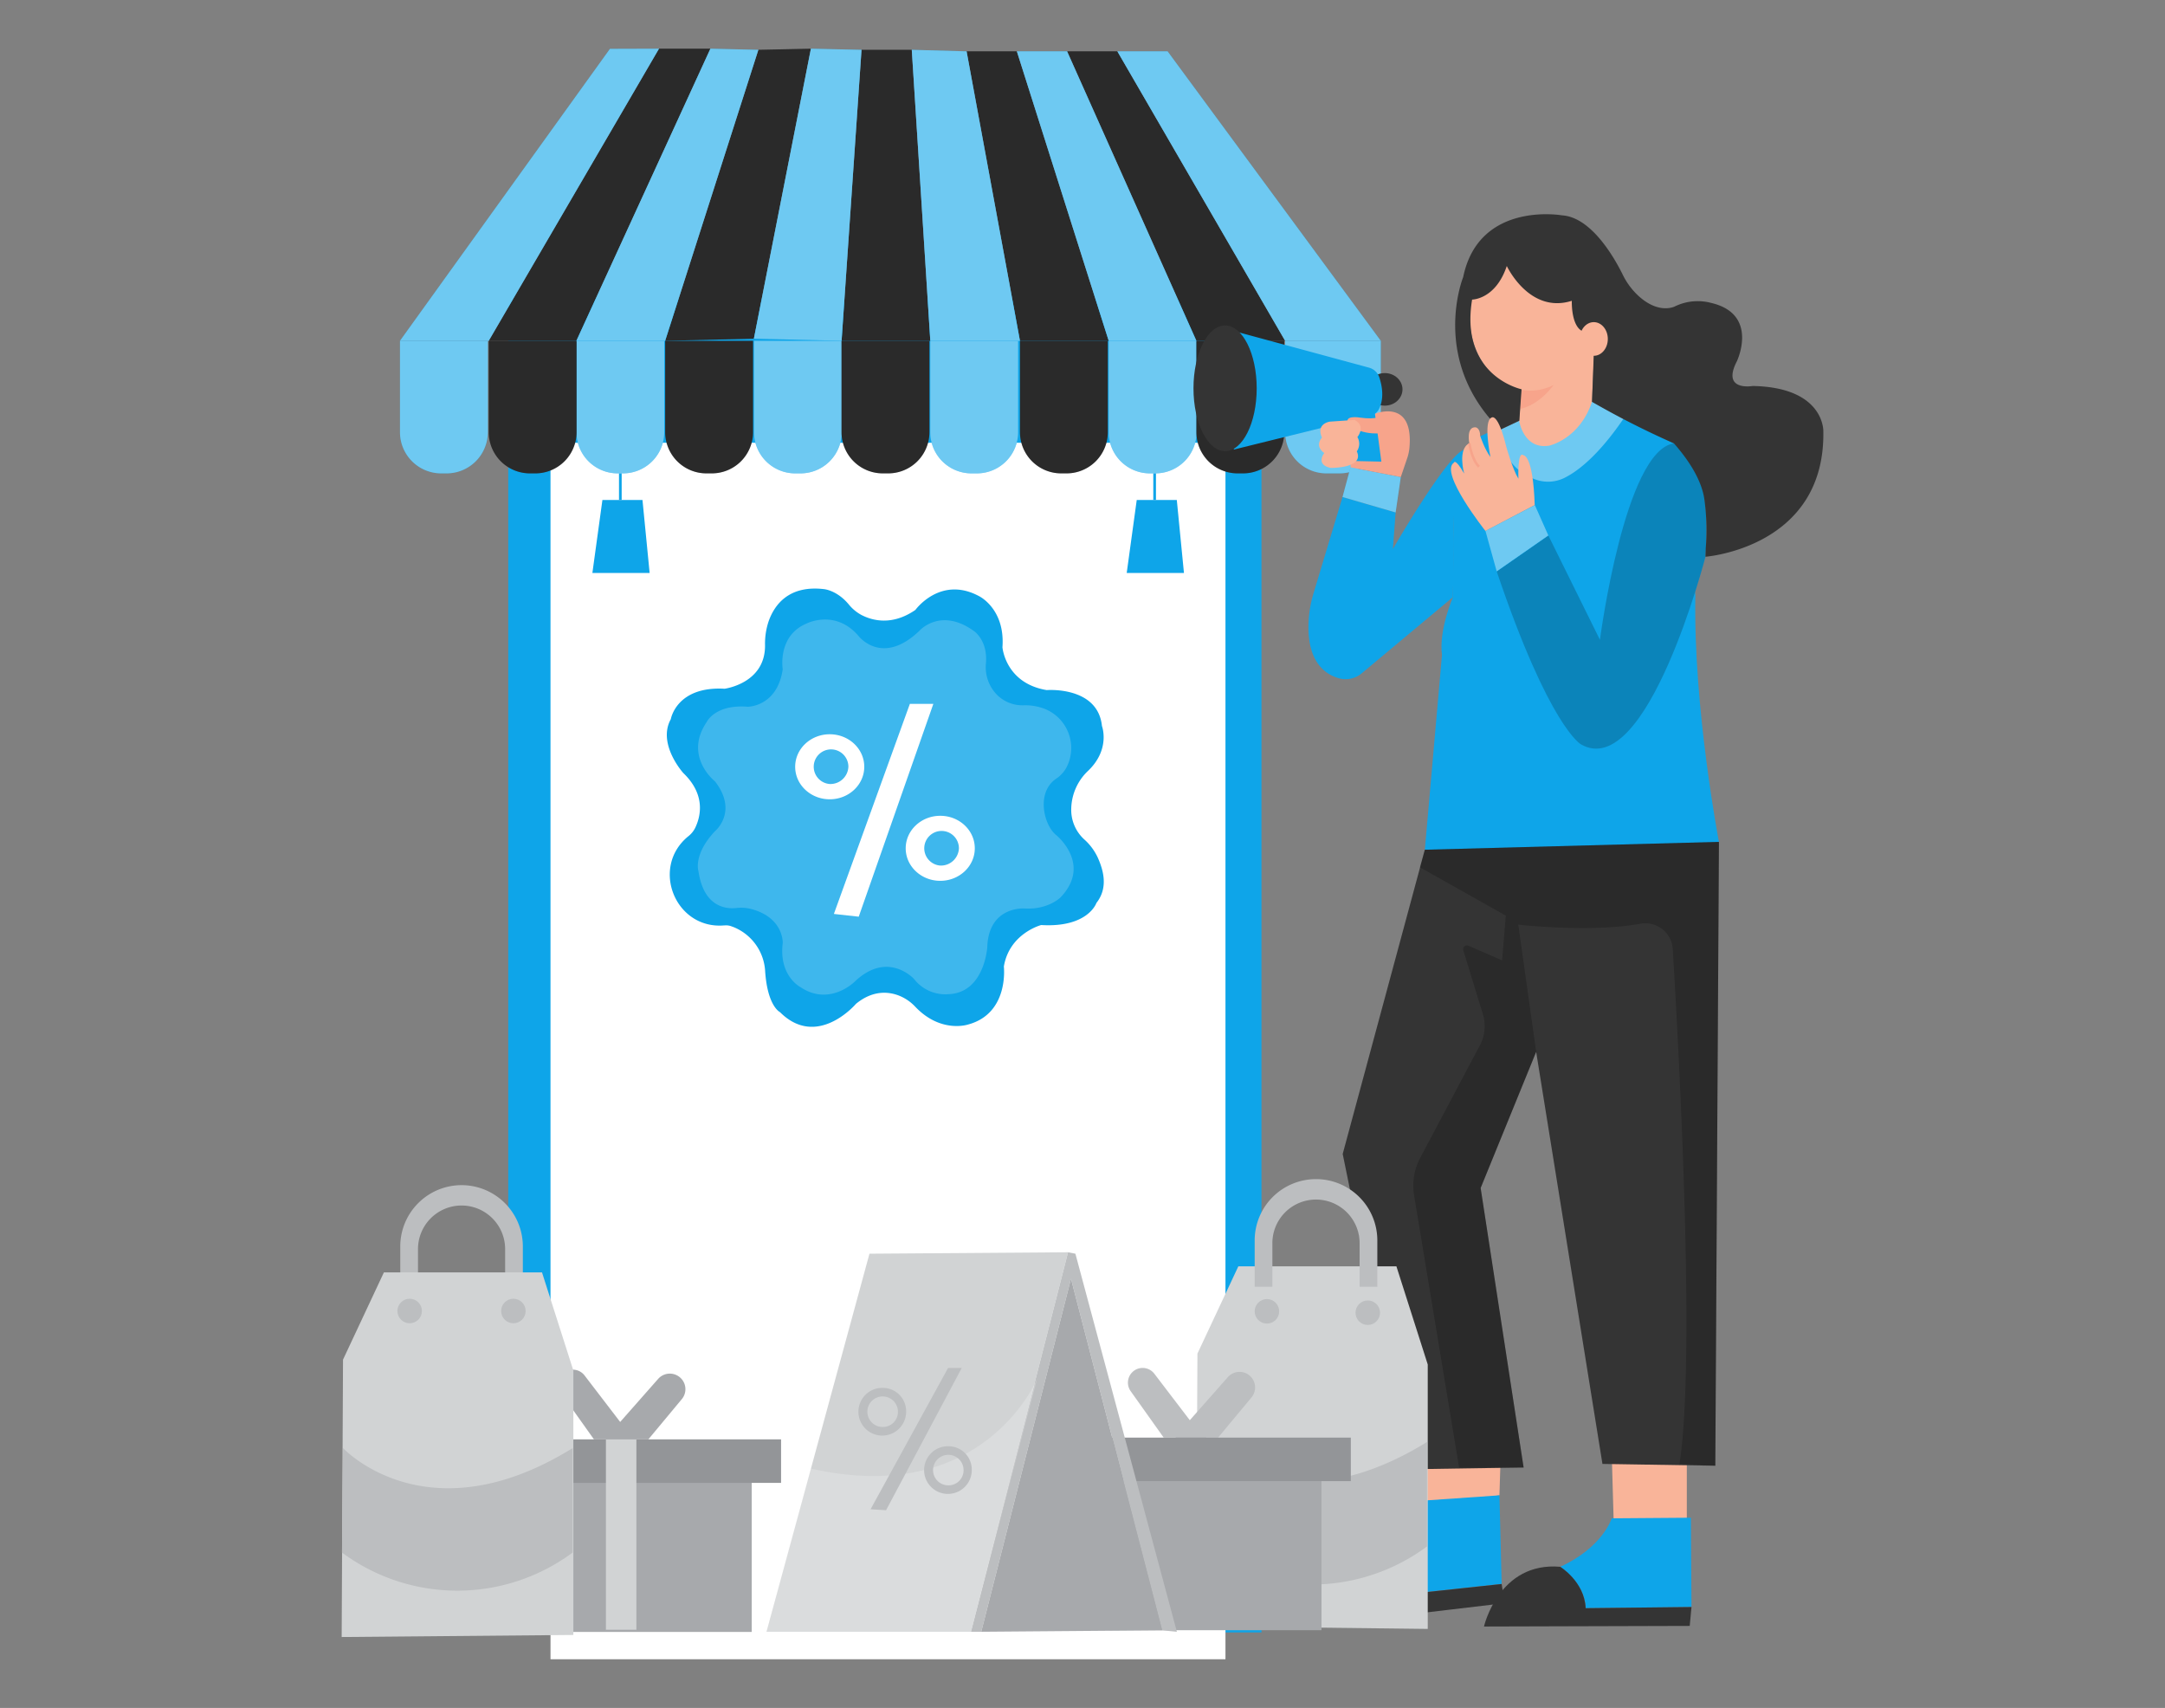 <svg id="e505fff7-5a7a-4f3b-8a92-0871baef6a94" data-name="Layer 1" xmlns="http://www.w3.org/2000/svg" width="865.76" height="682.89" viewBox="0 0 865.76 682.89"><rect x="0" y="0" width="865.76" height="682.89" fill="#808080" stroke="none"/><polygon points="569.52 583.72 570.41 601.71 599.61 597.88 600.2 578.7 569.52 583.72" fill="#f9b499"/><polygon points="674.54 609.68 645.33 609.68 644.45 579 674.54 579 674.54 609.68" fill="#f9b499"/><path d="M623.93,626.45s10.16,6.86,10.16,16.55l42.32-.47-.24-35.7-31.67.24S641,618.65,623.93,626.45Z" fill="#0ea5e9"/><rect x="203.24" y="119.66" width="301.21" height="533.03" fill="#0ea5e9"/><rect x="220.14" y="177.03" width="269.91" height="486.39" fill="#fff"/><rect x="215.76" y="586.81" width="84.84" height="65.69" fill="#a7a9ac"/><path d="M159.94,136.27h35.13a0,0,0,0,1,0,0v36.52a16.48,16.48,0,0,1-16.48,16.48h-2.16a16.48,16.48,0,0,1-16.48-16.48V136.27A0,0,0,0,1,159.94,136.27Z" fill="#0ea5e9"/><path d="M513.91,136.27h38.25a0,0,0,0,1,0,0v36.52a16.48,16.48,0,0,1-16.48,16.48H530.4a16.48,16.48,0,0,1-16.48-16.48V136.27A0,0,0,0,1,513.91,136.27Z" fill="#0ea5e9"/><path d="M230.49,136.27h35.13a0,0,0,0,1,0,0v36.52a16.48,16.48,0,0,1-16.48,16.48H247a16.48,16.48,0,0,1-16.48-16.48V136.27a0,0,0,0,1,0,0Z" fill="#0ea5e9"/><path d="M301.47,136.27H336.6a0,0,0,0,1,0,0v36.52a16.48,16.48,0,0,1-16.48,16.48H318a16.48,16.48,0,0,1-16.48-16.48V136.27a0,0,0,0,1,0,0Z" fill="#0ea5e9"/><path d="M372,136.27h35.13a0,0,0,0,1,0,0v36.52a16.48,16.48,0,0,1-16.48,16.48h-2.16A16.48,16.48,0,0,1,372,172.79V136.27A0,0,0,0,1,372,136.27Z" fill="#0ea5e9"/><path d="M443.36,136.27h35.13a0,0,0,0,1,0,0v36.52A16.48,16.48,0,0,1,462,189.27h-2.16a16.48,16.48,0,0,1-16.48-16.48V136.27a0,0,0,0,1,0,0Z" fill="#0ea5e9"/><g opacity="0.4"><path d="M159.94,136.27h35.13a0,0,0,0,1,0,0v36.52a16.48,16.48,0,0,1-16.48,16.48h-2.16a16.48,16.48,0,0,1-16.48-16.48V136.27A0,0,0,0,1,159.94,136.27Z" fill="#fff"/><path d="M513.91,136.27h38.25a0,0,0,0,1,0,0v36.52a16.48,16.48,0,0,1-16.48,16.48H530.4a16.48,16.48,0,0,1-16.48-16.48V136.27A0,0,0,0,1,513.91,136.27Z" fill="#fff"/><path d="M230.49,136.27h35.13a0,0,0,0,1,0,0v36.52a16.48,16.48,0,0,1-16.48,16.48H247a16.48,16.48,0,0,1-16.48-16.48V136.27a0,0,0,0,1,0,0Z" fill="#fff"/><path d="M301.47,136.27H336.6a0,0,0,0,1,0,0v36.52a16.48,16.48,0,0,1-16.48,16.48H318a16.48,16.48,0,0,1-16.48-16.48V136.27a0,0,0,0,1,0,0Z" fill="#fff"/><path d="M372,136.27h35.13a0,0,0,0,1,0,0v36.52a16.48,16.48,0,0,1-16.48,16.48h-2.16A16.48,16.48,0,0,1,372,172.79V136.27A0,0,0,0,1,372,136.27Z" fill="#fff"/><path d="M443.36,136.27h35.13a0,0,0,0,1,0,0v36.52A16.48,16.48,0,0,1,462,189.27h-2.16a16.48,16.48,0,0,1-16.48-16.48V136.27a0,0,0,0,1,0,0Z" fill="#fff"/></g><path d="M195.43,136.27h35.13a0,0,0,0,1,0,0v36.52a16.48,16.48,0,0,1-16.48,16.48h-2.16a16.48,16.48,0,0,1-16.48-16.48V136.27A0,0,0,0,1,195.43,136.27Z" fill="#343434"/><path d="M266,136.27h35.13a0,0,0,0,1,0,0v36.52a16.48,16.48,0,0,1-16.48,16.48h-2.16A16.48,16.48,0,0,1,266,172.79V136.27a0,0,0,0,1,0,0Z" fill="#343434"/><path d="M336.54,136.27h35.13a0,0,0,0,1,0,0v36.52a16.48,16.48,0,0,1-16.48,16.48H353a16.48,16.48,0,0,1-16.48-16.48V136.27a0,0,0,0,1,0,0Z" fill="#343434"/><path d="M407.87,136.27H443a0,0,0,0,1,0,0v36.52a16.48,16.48,0,0,1-16.48,16.48h-2.16a16.48,16.48,0,0,1-16.48-16.48V136.27a0,0,0,0,1,0,0Z" fill="#343434"/><path d="M478.42,136.27h35.13a0,0,0,0,1,0,0v36.52a16.48,16.48,0,0,1-16.48,16.48h-2.16a16.48,16.48,0,0,1-16.48-16.48V136.27A0,0,0,0,1,478.42,136.27Z" fill="#343434"/><g opacity="0.2"><path d="M195.43,136.27h35.13a0,0,0,0,1,0,0v36.52a16.48,16.48,0,0,1-16.48,16.48h-2.16a16.48,16.48,0,0,1-16.48-16.48V136.27A0,0,0,0,1,195.43,136.27Z"/><path d="M266,136.27h35.13a0,0,0,0,1,0,0v36.52a16.48,16.48,0,0,1-16.48,16.48h-2.16A16.48,16.48,0,0,1,266,172.79V136.27a0,0,0,0,1,0,0Z"/><path d="M336.54,136.27h35.13a0,0,0,0,1,0,0v36.52a16.48,16.48,0,0,1-16.48,16.48H353a16.48,16.48,0,0,1-16.48-16.48V136.27a0,0,0,0,1,0,0Z"/><path d="M407.87,136.27H443a0,0,0,0,1,0,0v36.52a16.48,16.48,0,0,1-16.48,16.48h-2.16a16.48,16.48,0,0,1-16.48-16.48V136.27a0,0,0,0,1,0,0Z"/><path d="M478.42,136.27h35.13a0,0,0,0,1,0,0v36.52a16.48,16.48,0,0,1-16.48,16.48h-2.16a16.48,16.48,0,0,1-16.48-16.48V136.27A0,0,0,0,1,478.42,136.27Z"/></g><polygon points="230.49 136.27 195.43 136.27 263.52 19.47 284.08 19.47 230.49 136.27" fill="#343434"/><polygon points="301.47 135.41 265.98 136.27 303.26 19.92 324.27 19.47 301.47 135.41" fill="#343434"/><polygon points="364.61 19.92 344.51 19.92 336.54 136.27 372.02 136.27 364.61 19.92" fill="#343434"/><polygon points="406.63 20.53 386.53 20.53 407.87 136.27 443.36 136.27 406.63 20.53" fill="#343434"/><polygon points="513.91 136.27 478.42 136.27 426.72 20.53 446.82 20.53 513.91 136.27" fill="#343434"/><g opacity="0.2"><polygon points="230.49 136.27 195.43 136.27 263.52 19.47 284.08 19.47 230.49 136.27"/><polygon points="301.47 135.41 265.98 136.27 303.26 19.92 324.27 19.47 301.47 135.41"/><polygon points="364.61 19.92 344.51 19.92 336.54 136.27 372.02 136.27 364.61 19.92"/><polygon points="406.63 20.53 386.53 20.53 407.87 136.27 443.36 136.27 406.63 20.53"/><polygon points="513.91 136.27 478.42 136.27 426.72 20.53 446.82 20.53 513.91 136.27"/></g><polygon points="159.94 136.27 195.43 136.27 263.52 19.47 243.91 19.53 159.94 136.27" fill="#0ea5e9"/><polygon points="265.98 136.27 230.49 136.27 284.08 19.47 303.26 19.92 265.98 136.27" fill="#0ea5e9"/><polygon points="324.27 19.47 344.51 19.92 336.54 136.27 301.47 135.41 324.27 19.47" fill="#0ea5e9"/><polygon points="386.53 20.53 364.61 19.92 372.02 136.27 407.87 136.27 386.53 20.53" fill="#0ea5e9"/><polygon points="426.72 20.53 478.42 136.27 443.36 136.27 406.63 20.53 426.72 20.53" fill="#0ea5e9"/><polygon points="466.91 20.53 446.82 20.53 513.91 136.27 552.16 136.27 466.91 20.53" fill="#0ea5e9"/><g opacity="0.4"><polygon points="159.94 136.27 195.43 136.27 263.52 19.47 243.91 19.53 159.94 136.27" fill="#fff"/><polygon points="265.98 136.27 230.49 136.27 284.08 19.47 303.26 19.92 265.98 136.27" fill="#fff"/><polygon points="324.27 19.47 344.51 19.92 336.54 136.27 301.47 135.41 324.27 19.47" fill="#fff"/><polygon points="386.53 20.53 364.61 19.92 372.02 136.27 407.87 136.27 386.53 20.53" fill="#fff"/><polygon points="426.72 20.53 478.42 136.27 443.36 136.27 406.63 20.53 426.72 20.53" fill="#fff"/><polygon points="466.91 20.53 446.82 20.53 513.91 136.27 552.16 136.27 466.91 20.53" fill="#fff"/></g><ellipse cx="553.76" cy="155.68" rx="7.08" ry="6.51" fill="#343434"/><path d="M558.1,204.89,557,219.51s21.69-37.68,28.54-39.74c0,0-4.9,12.83-4.11,37.22L581,238.76l-36.46,30.45a10,10,0,0,1-9.07,2c-5.44-1.51-12.58-6.37-12.23-21.55A48,48,0,0,1,525.33,237l11.53-38.29Z" fill="#0ea5e9"/><path d="M599.86,171.88s-18,1.35-18.41,22L581,238.76s-5.71,13.23-4.37,23.1l-6.85,77.89s64.64,37.71,117.6-3.14c0,0-10.32-53.86-9.42-98.74l-8.53-60.6-20.2-9.87-27.38,16.15Z" fill="#0ea5e9"/><path d="M598.51,228.44l20.65-14.36,20.64,41.74s9.88-75.86,29.63-78.55c0,0,15.71,1.8,12.57,45.33,0,0-23.34,90.22-49.83,75C632.17,297.56,619.61,290.83,598.51,228.44Z" fill="#0ea5e9"/><path d="M598.51,228.44l20.65-14.36,20.64,41.74s9.88-75.86,29.63-78.55c0,0,15.71,1.8,12.57,45.33,0,0-23.34,90.22-49.83,75C632.17,297.56,619.61,290.83,598.51,228.44Z" opacity="0.2"/><path d="M599.86,171.88s-.37,14.36,13.89,19.74a14.82,14.82,0,0,0,11.63-.44c5.34-2.59,13.63-8.82,23.85-23.78l-12.57-6.74-29.17,7.63Z" fill="#0ea5e9"/><path d="M599.86,171.88s-.37,14.36,13.89,19.74a14.82,14.82,0,0,0,11.63-.44c5.34-2.59,13.63-8.82,23.85-23.78l-12.57-6.74-29.17,7.63Z" fill="#fff" opacity="0.4"/><path d="M608.38,155.73l-.89,12.56s1.79,11.67,12.12,9.88c0,0,12.11-2.69,17-17.51l.9-20.19L634,134.18Z" fill="#f9b499"/><path d="M608.48,154.59l-.68,8.9s11.87-1.44,19.18-20Z" fill="#f7a48b"/><ellipse cx="611.98" cy="126.78" rx="24.24" ry="29.4" fill="#f9b499"/><path d="M588.68,119.78s9.38,0,13.87-13.43c0,0,9,19.3,26,13.92,0,0-.45,12.12,5.84,12.56l2.92,9.43-.68,18.4c5,2.88,10.28,5.77,15.9,8.62,5.81,2.95,11.45,5.61,16.87,8,3.5,4,10.87,13,12.16,22.4a89.76,89.76,0,0,1,.55,19.51L682,222.6s48-3.59,47.13-50.27c0,0,.44-17.5-28.28-18,0,0-12.57,2.24-6.29-9.88,0,0,9-18.85-10.32-23.34a20.87,20.87,0,0,0-14.36,1.35s-6.49,3.57-15-4.46a28.64,28.64,0,0,1-6-8.24c-3.3-6.69-12.51-22.94-24.27-23.66,0,0-33.21-5.83-39.5,24.69,0,0-13.46,33.22,14.82,61l7.63-3.59.89-12.56S583.64,150.42,588.68,119.78Z" fill="#343434"/><polygon points="598.51 228.44 594.02 212.28 613.77 201.96 619.16 214.08 598.51 228.44" fill="#0ea5e9"/><polygon points="598.51 228.44 594.02 212.28 613.77 201.96 619.16 214.08 598.51 228.44" fill="#0ea5e9"/><polygon points="598.51 228.44 594.02 212.28 613.77 201.96 619.16 214.08 598.51 228.44" fill="#fff" opacity="0.4"/><polygon points="536.86 198.72 540.06 186.85 560.16 190.73 558.1 204.89 536.86 198.72" fill="#0ea5e9"/><polygon points="536.86 198.72 540.06 186.85 560.16 190.73 558.1 204.89 536.86 198.72" fill="#fff" opacity="0.4"/><path d="M549.82,165.43s15.58-6.34,13.8,13.61a18.08,18.08,0,0,1-.94,4.29l-2.52,7.4-20.1-3.88.69-14.39,10,.21Z" fill="#f7a48b"/><polygon points="552.39 184.57 542.12 184.34 542.12 166.98 549.76 164.97 552.39 184.57" fill="#0ea5e9"/><path d="M489.75,131.36,547.47,147a6,6,0,0,1,4.11,3.9c1.07,3.24,2.09,8.46-.26,12.87a5.15,5.15,0,0,1-3.47,2.53L493.3,179.77S507.1,145.29,489.75,131.36Z" fill="#0ea5e9"/><path d="M552.62,166.3s-2.28,1.6-8.68.68c0,0-7.53-1.37-4.34,3.2,0,0,6.17,4.8,15.76,2.51" fill="#f7a48b"/><ellipse cx="489.9" cy="155.26" rx="12.64" ry="25.12" fill="#343434"/><polygon points="569.78 339.75 536.93 461.39 562.72 587.47 609.28 586.75 592.09 475 614.29 420.56 640.8 585.32 685.93 586.04 687.38 336.61 569.78 339.75" fill="#343434"/><path d="M569.78,339.75l-2,7,34.38,19.34L600.68,384l-13.45-5.85a1.52,1.52,0,0,0-2.06,1.83L593,405.5a16.32,16.32,0,0,1-1.19,12.44l-23.87,45a23.69,23.69,0,0,0-2.45,15l18,108.85h25.79L592.09,475l22.2-54.44-7.16-50.86s29,3.27,48.79-.37a11,11,0,0,1,13,10.1c2.53,41.68,9.19,164.51,2.69,205.89l14.33.72,1.45-249.43Z" opacity="0.2"/><path d="M600.5,633.28l-.89-35.4-29.79,2.06s-10,19.47-21.54,22.72c0,0,11.21,5.31,11.21,15Z" fill="#0ea5e9"/><path d="M548.28,622.66s-26.25.88-28.32,28L601.68,641l-1.18-7.67-41,4.42S559.49,628,548.28,622.66Z" fill="#343434"/><path d="M305.93,258.07a28.32,28.32,0,0,1,1.44-9.68c2.3-6.49,8-14.53,22.22-12.83,0,0,5.11.46,9.79,6.07a16.85,16.85,0,0,0,5.05,4.23c4.42,2.3,12.33,4.42,21.63-2,0,0,9.95-13.81,25.42-5.52,0,0,10.5,5,9.39,20.45,0,0,1.11,14.36,17.69,17.13,0,0,20.44-1.66,22.1,14.36,0,0,3.5,9.17-5.43,17.81a21.43,21.43,0,0,0-6.85,15.13,16,16,0,0,0,5.13,12.34,22.33,22.33,0,0,1,5.48,7.34c2.15,4.82,4.33,11.95-.54,18.12,0,0-3.31,9.95-22.1,8.84,0,0-12.71,3.32-14.92,16.58,0,0,2.21,18.79-14.37,23.21,0,0-10.87,3.62-21.09-7.16a18,18,0,0,0-6.92-4.58c-4.2-1.5-10.24-1.88-16.75,3.45,0,0-15.48,18.24-30.4,3.32,0,0-5-2.29-5.93-16.42a20.24,20.24,0,0,0-12.71-17.61l-.85-.31a6.12,6.12,0,0,0-2.65-.33l-.18,0c-19.46,1.66-29.52-23-14.52-35.49l.33-.27A9.73,9.73,0,0,0,278,331c2-4.15,4.53-13-4.75-21.91,0,0-10.5-11.6-5-21.55,0,0,2.21-13.26,21.55-12.16C289.8,275.34,306,273.31,305.93,258.07Z" fill="#0ea5e9"/><path d="M313,267.61s-2.21-13.27,9.39-18.24c0,0,11.61-6.08,21,5,0,0,9.4,12.16,24.32-2.21,0,0,8.29-9.39,21.55,0,0,0,5.81,3.58,5,13.13A15.72,15.72,0,0,0,399,278.11,14.37,14.37,0,0,0,409.16,282a21.83,21.83,0,0,1,8.42,1.35,16.86,16.86,0,0,1,9.34,22.57,12.43,12.43,0,0,1-4.49,5.37c-8.29,5.53-5,18.79,0,22.66,0,0,14.36,11.61,1.65,24.87,0,0-5,5-14.36,4.42,0,0-14.37-1.11-14.92,15.47,0,0-1.11,18.24-15.48,18.79a15.8,15.8,0,0,1-13.81-6.08s-10.5-11.6-23.76,1.11c0,0-9.95,9.94-21.56,2.21,0,0-8.84-4.42-7.18-17.69,0,0,.46-10-12.34-13.53a16,16,0,0,0-6.08-.48c-4,.47-13.14-.11-15.29-14.72,0,0-2.21-6.63,6.63-16,0,0,9.4-7.73,0-19.89,0,0-12.71-9.95-3.31-23.76,0,0,3.31-7.19,16.57-6.08C299.19,282.53,310.8,282.53,313,267.61Z" fill="#fff" opacity="0.2"/><polygon points="333.46 365.42 343.4 366.52 373.24 281.42 363.85 281.42 333.46 365.42" fill="#fff"/><path d="M331.8,293.58c-7.63,0-13.82,5.81-13.82,13s6.19,13,13.82,13,13.81-5.81,13.81-13S339.43,293.58,331.8,293.58Zm0,19.89a6.93,6.93,0,1,1,7.46-6.9A7.2,7.2,0,0,1,331.8,313.47Z" fill="#fff"/><path d="M376,326.18c-7.63,0-13.82,5.82-13.82,13s6.19,13,13.82,13,13.81-5.82,13.81-13S383.64,326.18,376,326.18Zm0,19.9a6.93,6.93,0,1,1,7.46-6.91A7.2,7.2,0,0,1,376,346.08Z" fill="#fff"/><path d="M184.59,473.86h0a24.53,24.53,0,0,0-24.53,24.53v18.52h7.09V499.48A17.43,17.43,0,0,1,184.59,482h0A17.44,17.44,0,0,1,202,499.48v17.43h7.08V498.39A24.52,24.52,0,0,0,184.59,473.86Z" fill="#bcbec0"/><polygon points="495.19 506.33 558.41 506.33 570.94 545.57 570.94 651.29 478.29 650.21 478.84 541.21 495.19 506.33" fill="#d1d3d4"/><path d="M526.25,471.45A24.52,24.52,0,0,0,501.73,496V514.5h7.08V497.06a17.44,17.44,0,0,1,34.88,0V514.5h7.09V496A24.52,24.52,0,0,0,526.25,471.45Z" fill="#bcbec0"/><path d="M478.85,576.54s33.5,36.12,91.8,0v41.77a77.41,77.41,0,0,1-92.23,0Q478.63,597.43,478.85,576.54Z" fill="#bcbec0"/><rect x="204.01" y="575.5" width="108.33" height="17.4" fill="#939598"/><rect x="242.3" y="575.06" width="12.18" height="76.57" fill="#d1d3d4"/><path d="M248,568.54l15.19-17.22a6.23,6.23,0,0,1,9.07-.28h0a6.21,6.21,0,0,1,.39,8.38L259.27,575.5H237.51L224.3,556.93a5.89,5.89,0,0,1,.63-7.57h0a5.88,5.88,0,0,1,8.83.59Z" fill="#a7a9ac"/><rect x="247.53" y="189.27" width="1.07" height="10.63" fill="#0ea5e9"/><polygon points="236.89 229.08 259.78 229.08 256.92 199.9 240.9 199.9 236.89 229.08" fill="#0ea5e9"/><rect x="461.19" y="189.27" width="1.07" height="10.63" fill="#0ea5e9"/><polygon points="450.56 229.08 473.45 229.08 470.59 199.9 454.57 199.9 450.56 229.08" fill="#0ea5e9"/><ellipse cx="637.34" cy="135.53" rx="5.61" ry="6.73" fill="#f9b499"/><path d="M594,212.28S575.46,188.91,581.39,185c0,0,.46-2.05,4.11,4.34,0,0-2.74-9.82,2.06-12.1,0,0-1.37-6.62,2.51-6.39,0,0,1.83.22,1.83,3.42,0,0,1.82,5.48,4.11,8.45,0,0-3-14.39.45-15.76,0,0,2.52-2.28,5.94,11.88,0,0,2.51,8.9,4.8,12.56,0,0-.46-11.42,2-9.36,0,0,3.84-.43,4.52,19.9Z" fill="#f9b499"/><path d="M587.56,177.26s.91,6.39,3.88,9.36" fill="none" stroke="#f7a48b" stroke-miterlimit="10"/><path d="M531.84,168.58s-5.71.69-3.2,6.4c0,0-3.19,3.19.92,6.16,0,0-3.66,4.57,2.51,5.94,0,0,13.7.23,10.5-6.62a5.26,5.26,0,0,0,.23-5.71s3.65-4.34-1.14-6.85Z" fill="#f9b499"/><polygon points="153.52 508.74 216.74 508.74 229.28 547.98 229.28 653.71 136.63 654.53 137.17 543.62 153.52 508.74" fill="#d1d3d4"/><circle cx="205.3" cy="524.18" r="4.9" fill="#bcbec0"/><circle cx="163.82" cy="524.18" r="4.9" fill="#bcbec0"/><path d="M137.19,579s33.5,36.11,91.8,0v41.76a77.43,77.43,0,0,1-92.24,0Q137,599.84,137.19,579Z" fill="#bcbec0"/><circle cx="506.63" cy="524.31" r="4.9" fill="#bcbec0"/><circle cx="546.96" cy="524.86" r="4.9" fill="#bcbec0"/><rect x="443.6" y="586.12" width="84.84" height="65.69" fill="#a7a9ac"/><rect x="470.14" y="574.37" width="12.18" height="76.57" fill="#a7a9ac"/><path d="M475.79,567.84,491,550.63a6.23,6.23,0,0,1,9.08-.29h0a6.24,6.24,0,0,1,.39,8.38L487.1,574.8H465.35l-13.21-18.57a5.86,5.86,0,0,1,.63-7.56h0a5.88,5.88,0,0,1,8.83.58Z" fill="#bcbec0"/><rect x="431.85" y="574.8" width="108.33" height="17.4" fill="#939598"/><polygon points="306.52 652.43 347.69 501.27 427.1 500.69 388.28 652.43 306.52 652.43" fill="#d1d3d4"/><polygon points="428.27 511.27 392.39 652.43 388.28 652.43 427.1 500.69 430.04 501.27 470.62 652.43 464.74 651.85 428.27 511.27" fill="#bcbec0"/><polygon points="392.39 652.43 464.74 651.85 428.27 511.27 392.39 652.43" fill="#a7a9ac"/><path d="M324.17,587.15l-17.65,65.28h81.76l26.46-101.16S393.57,603,324.17,587.15Z" fill="#fff" opacity="0.2"/><polygon points="348.13 603.46 354.33 603.83 384.59 546.95 379.12 546.95 348.13 603.46" fill="#bcbec0"/><path d="M353.23,554.92a9.54,9.54,0,1,0,9.12,9.53A9.33,9.33,0,0,0,353.23,554.92Zm0,15.63a6.11,6.11,0,1,1,5.84-6.1A6,6,0,0,1,353.23,570.55Z" fill="#bcbec0"/><path d="M379.48,578.26a9.53,9.53,0,1,0,9.12,9.52A9.32,9.32,0,0,0,379.48,578.26Zm0,15.62a6.1,6.1,0,1,1,5.84-6.1A6,6,0,0,1,379.48,593.88Z" fill="#bcbec0"/><path d="M593.43,650.33s5.91-26,30.5-23.88c0,0,9.69,5.91,10.16,16.55l42.32-.47-.71,7.56Z" fill="#343434"/></svg>